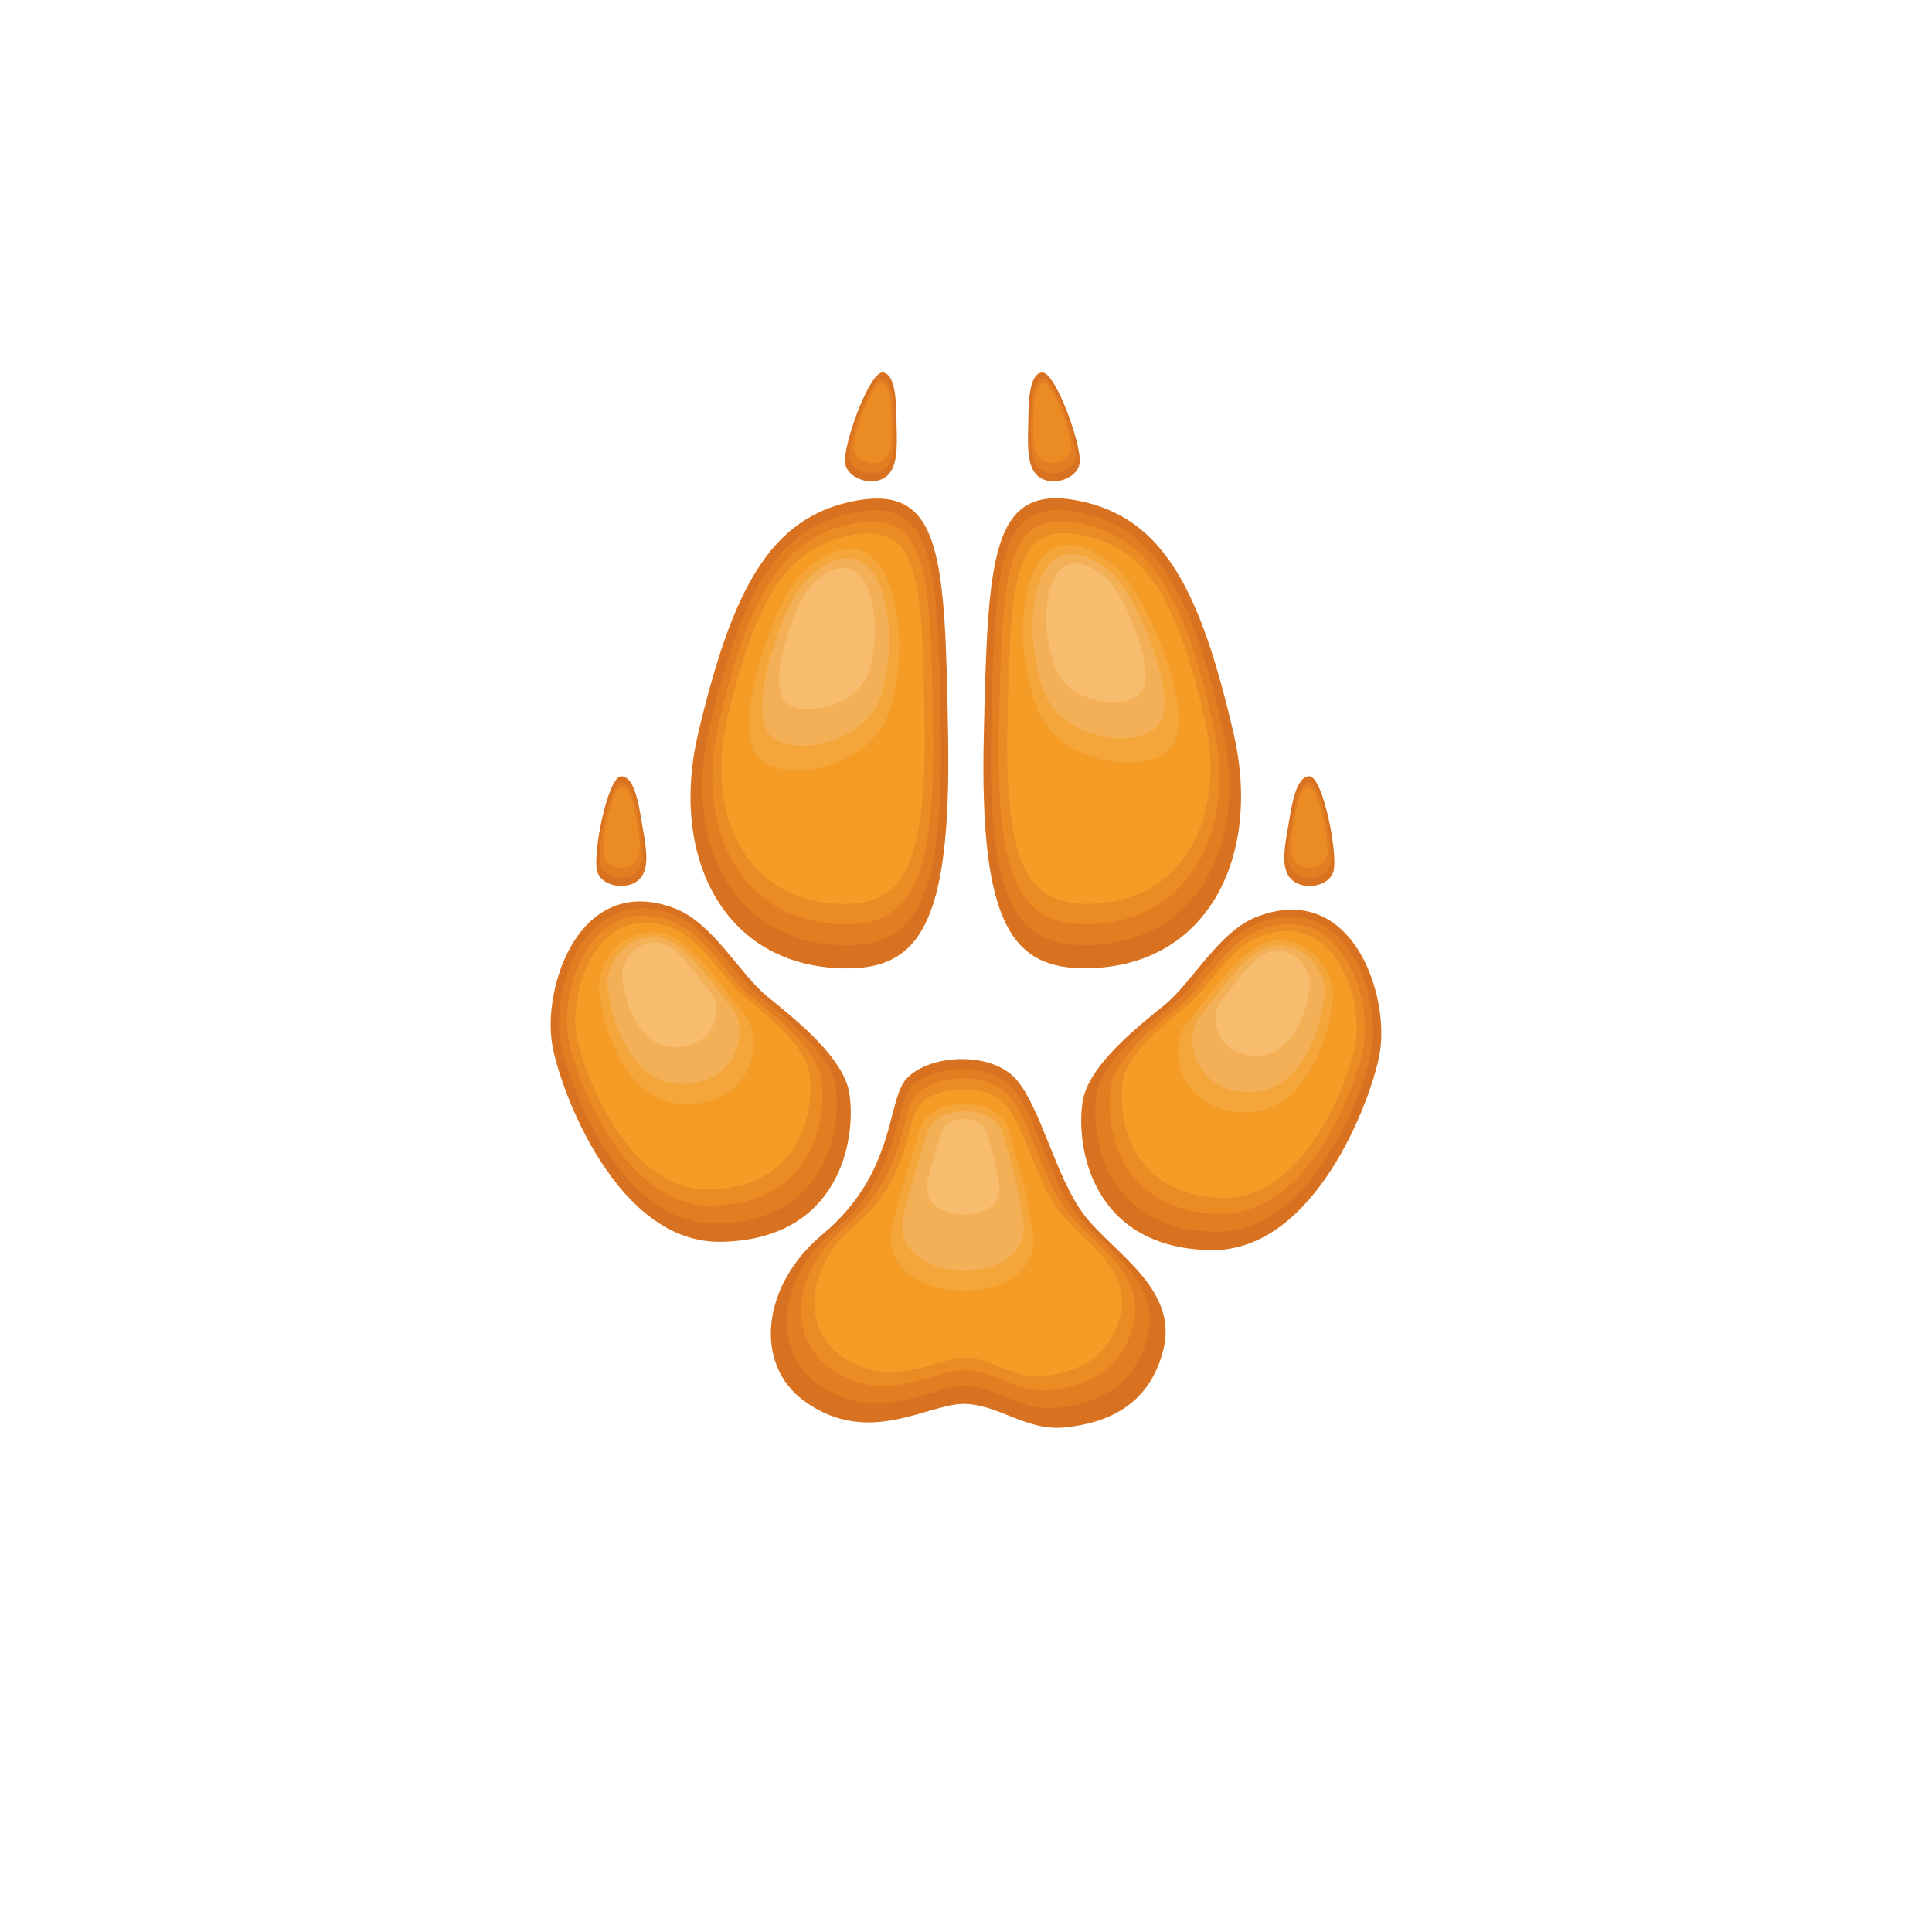 <?xml version="1.0" encoding="utf-8"?>
<!-- Generator: Adobe Illustrator 16.0.0, SVG Export Plug-In . SVG Version: 6.00 Build 0)  -->
<!DOCTYPE svg PUBLIC "-//W3C//DTD SVG 1.1//EN" "http://www.w3.org/Graphics/SVG/1.1/DTD/svg11.dtd">
<svg version="1.1" xmlns="http://www.w3.org/2000/svg" xmlns:xlink="http://www.w3.org/1999/xlink" x="0px" y="0px" width="128px"
	 height="128px" viewBox="0 0 128 128" enable-background="new 0 0 128 128" xml:space="preserve">
<g id="Calque_1">
	<g>
		<path fill="#D87220" d="M44.681,60.173c2.557,0.962,4.314,4.354,6.174,5.862c1.968,1.6,5.077,4.08,5.425,6.442
			c0.45,3.006-0.636,9.636-8.468,9.795c-6.975,0.144-10.669-10.039-11.208-12.952C35.882,65.436,38.376,57.794,44.681,60.173z"/>
		<path fill="#D87220" d="M56.686,33.175c5.74-1.07,5.926,3.756,6.129,15.607c0.216,12.508-1.93,15.496-6.988,15.374
			c-8.012-0.19-11.472-7.562-9.569-15.584C48.509,39.083,50.993,34.234,56.686,33.175z"/>
		<path fill="#E27D22" d="M56.652,33.939c5.315-0.991,5.488,3.476,5.679,14.452c0.199,11.578-1.787,14.348-6.472,14.233
			c-7.414-0.176-10.621-6.999-8.856-14.432C49.086,39.406,51.383,34.921,56.652,33.939z"/>
		<path fill="#EA8B24" d="M56.563,34.674c4.921-0.917,5.084,3.219,5.258,13.381c0.186,10.719-1.655,13.284-5.992,13.18
			c-6.867-0.163-9.834-6.48-8.203-13.361C49.558,39.738,51.686,35.581,56.563,34.674z"/>
		<path fill="#F59C27" d="M56.414,35.451c4.527-0.843,4.677,2.963,4.836,12.314c0.169,9.859-1.522,12.219-5.515,12.124
			c-6.314-0.151-9.046-5.964-7.544-12.292C49.969,40.11,51.926,36.287,56.414,35.451z"/>
		<path fill="#D87220" d="M53.292,92.83c-3.397-2.458-2.815-7.696,1.178-11.027c4.932-4.111,4.261-8.891,5.586-10.334
			c1.511-1.644,5.585-1.827,7.231,0.001c1.65,1.83,2.65,6.497,4.496,8.964c1.875,2.501,6.272,4.894,5.309,8.917
			c-0.927,3.886-3.938,4.946-6.497,5.217c-2.567,0.275-4.354-1.471-6.625-1.553C61.532,92.921,57.595,95.941,53.292,92.83z"/>
		<path fill="#E27D22" d="M54.16,91.671c-3.125-2.263-2.588-7.082,1.086-10.145c4.538-3.783,3.919-8.183,5.138-9.509
			c1.391-1.514,5.136-1.681,6.654,0c1.518,1.688,2.438,5.982,4.133,8.247c1.728,2.3,5.77,4.503,4.886,8.206
			c-0.854,3.576-3.624,4.548-5.981,4.801c-2.356,0.252-4.001-1.356-6.09-1.433C61.739,91.756,58.119,94.531,54.16,91.671z"/>
		<path fill="#EA8B24" d="M54.958,90.629c-2.873-2.082-2.38-6.517,1-9.332c4.176-3.485,3.608-7.528,4.728-8.748
			c1.279-1.396,4.728-1.55,6.121,0.002c1.395,1.546,2.243,5.496,3.802,7.582c1.587,2.12,5.31,4.146,4.495,7.551
			c-0.786,3.29-3.332,4.184-5.5,4.416c-2.172,0.233-3.682-1.244-5.604-1.317C61.932,90.709,58.602,93.264,54.958,90.629z"/>
		<path fill="#F59C27" d="M55.692,89.804c-2.645-1.912-2.191-5.993,0.918-8.586c3.84-3.201,3.317-6.924,4.35-8.048
			c1.176-1.279,4.349-1.424,5.631,0.003c1.281,1.422,2.064,5.059,3.499,6.975c1.46,1.951,4.883,3.816,4.133,6.949
			c-0.723,3.025-3.067,3.847-5.061,4.06c-1.996,0.217-3.385-1.145-5.153-1.208C62.108,89.878,59.042,92.228,55.692,89.804z"/>
		<path fill="#E27D22" d="M44.615,60.595c2.369,0.893,3.994,4.032,5.716,5.429c1.823,1.482,4.702,3.779,5.025,5.968
			c0.416,2.786-0.589,8.922-7.841,9.068c-6.457,0.133-9.876-9.295-10.38-11.989C36.468,65.473,38.778,58.396,44.615,60.595z"/>
		<path fill="#EA8B24" d="M44.543,61.049c2.176,0.819,3.673,3.706,5.255,4.995c1.679,1.359,4.329,3.471,4.626,5.483
			c0.379,2.565-0.544,8.211-7.213,8.348c-5.942,0.12-9.092-8.553-9.553-11.032C37.048,65.531,39.173,59.022,44.543,61.049z"/>
		<path fill="#F59C27" d="M44.534,61.488c2.004,0.755,3.38,3.415,4.835,4.595c1.545,1.257,3.98,3.195,4.257,5.049
			c0.35,2.357-0.501,7.553-6.638,7.678c-5.465,0.113-8.36-7.87-8.785-10.148C37.64,65.615,39.595,59.625,44.534,61.488z"/>
		<path fill="#F59C27" d="M53.796,61.53"/>
		<path fill="#D87220" d="M39.57,57.751c-0.34-1.091,0.687-6.331,1.597-6.321c0.963,0.01,1.224,2.351,1.43,3.511
			c0.222,1.246,0.402,2.42-0.081,3.125C41.835,59.063,39.904,58.834,39.57,57.751z"/>
		<path fill="#E27D22" d="M39.779,57.336c-0.296-0.945,0.594-5.501,1.388-5.493c0.836,0.006,1.064,2.042,1.242,3.051
			c0.192,1.083,0.352,2.106-0.068,2.716C41.745,58.478,40.07,58.277,39.779,57.336z"/>
		<path fill="#EA8B24" d="M40.006,56.782c-0.25-0.796,0.501-4.635,1.167-4.628c0.708,0.005,0.898,1.719,1.05,2.571
			c0.163,0.912,0.293,1.776-0.059,2.289C41.665,57.745,40.251,57.577,40.006,56.782z"/>
		<path fill="#D87220" d="M88.338,57.751c0.339-1.091-0.687-6.331-1.595-6.321c-0.966,0.01-1.225,2.351-1.43,3.511
			c-0.22,1.246-0.404,2.42,0.079,3.125C86.074,59.063,88.003,58.834,88.338,57.751z"/>
		<path fill="#E27D22" d="M88.132,57.336c0.292-0.945-0.598-5.501-1.389-5.493c-0.84,0.006-1.066,2.042-1.245,3.051
			c-0.192,1.083-0.35,2.106,0.072,2.716C86.164,58.478,87.838,58.277,88.132,57.336z"/>
		<path fill="#EA8B24" d="M87.903,56.782c0.25-0.796-0.501-4.635-1.168-4.628c-0.708,0.005-0.898,1.719-1.05,2.571
			c-0.161,0.912-0.292,1.776,0.061,2.289C86.244,57.745,87.657,57.577,87.903,56.782z"/>
		<path fill="#D87220" d="M55.993,30.692c-0.174-1.129,1.619-6.16,2.516-6.014c0.953,0.151,0.862,2.505,0.895,3.686
			c0.038,1.264,0.042,2.452-0.543,3.076C58.037,32.323,56.166,31.814,55.993,30.692z"/>
		<path fill="#E27D22" d="M56.259,30.313c-0.15-0.978,1.408-5.352,2.189-5.227c0.828,0.131,0.75,2.177,0.778,3.2
			c0.029,1.101,0.033,2.133-0.473,2.675C58.037,31.732,56.407,31.286,56.259,30.313z"/>
		<path fill="#EA8B24" d="M56.566,29.798c-0.127-0.825,1.185-4.51,1.844-4.405c0.697,0.112,0.634,1.837,0.657,2.703
			c0.023,0.923,0.027,1.793-0.398,2.252C58.063,30.993,56.694,30.62,56.566,29.798z"/>
		<path fill="#D87220" d="M71.528,30.692c0.171-1.129-1.618-6.16-2.515-6.014c-0.954,0.151-0.863,2.505-0.895,3.686
			c-0.035,1.264-0.042,2.452,0.541,3.076C69.485,32.323,71.355,31.814,71.528,30.692z"/>
		<path fill="#E27D22" d="M71.263,30.313c0.148-0.978-1.409-5.352-2.188-5.227c-0.829,0.131-0.752,2.177-0.778,3.2
			c-0.029,1.101-0.034,2.133,0.474,2.675C69.485,31.732,71.111,31.286,71.263,30.313z"/>
		<path fill="#EA8B24" d="M70.956,29.798c0.126-0.825-1.188-4.51-1.845-4.405c-0.699,0.112-0.634,1.837-0.654,2.703
			c-0.026,0.923-0.03,1.793,0.398,2.252C69.456,30.993,70.827,30.62,70.956,29.798z"/>
		<path fill="#F5A63B" d="M58.237,37.427c1.143,1.54,1.931,5.406,0.743,9.545c-1.152,4.005-7.633,5.213-8.975,2.905
			c-1.259-2.159,0.934-8.546,2.231-10.662C53.53,37.098,56.499,35.074,58.237,37.427z"/>
		<path fill="#F4B056" d="M57.786,37.877c0.967,1.304,1.634,4.581,0.626,8.083c-0.976,3.396-6.461,4.416-7.599,2.462
			c-1.068-1.83,0.792-7.237,1.888-9.028C53.799,37.601,56.315,35.885,57.786,37.877z"/>
		<path fill="#F7BC6D" d="M57.116,38.305c0.726,0.984,1.226,3.452,0.469,6.091c-0.732,2.559-4.868,3.33-5.727,1.856
			c-0.803-1.38,0.595-5.455,1.425-6.804C54.108,38.096,56.002,36.8,57.116,38.305z"/>
		<path fill="#D87220" d="M71.396,33.163c-5.735-1.1-5.948,3.725-6.218,15.577c-0.283,12.502,1.847,15.504,6.909,15.41
			c8.009-0.147,11.508-7.499,9.648-15.532C79.535,39.113,77.079,34.253,71.396,33.163z"/>
		<path fill="#E27D22" d="M71.422,33.927c-5.312-1.02-5.507,3.451-5.758,14.422c-0.26,11.579,1.71,14.357,6.397,14.27
			c7.415-0.139,10.658-6.945,8.936-14.385C78.961,39.437,76.682,34.935,71.422,33.927z"/>
		<path fill="#EA8B24" d="M71.509,34.66c-4.919-0.94-5.103,3.194-5.332,13.355c-0.242,10.72,1.583,13.292,5.92,13.214
			c6.869-0.128,9.872-6.432,8.276-13.319C78.487,39.765,76.381,35.596,71.509,34.66z"/>
		<path fill="#F59C27" d="M71.652,35.438c-4.523-0.865-4.696,2.94-4.902,12.29c-0.224,9.857,1.454,12.228,5.446,12.156
			c6.318-0.118,9.083-5.917,7.612-12.254C78.073,40.136,76.135,36.298,71.652,35.438z"/>
		<path fill="#F5A63B" d="M68.778,37.286c-1.038,1.614-1.566,5.522-0.106,9.572c1.414,3.924,7.96,4.699,9.148,2.307
			c1.113-2.239-1.5-8.465-2.933-10.491C73.453,36.646,70.358,34.822,68.778,37.286z"/>
		<path fill="#F4B056" d="M69.26,37.707c-0.879,1.368-1.325,4.678-0.088,8.107c1.198,3.322,6.741,3.978,7.746,1.954
			c0.942-1.896-1.27-7.171-2.485-8.884C73.22,37.167,70.598,35.622,69.26,37.707z"/>
		<path fill="#F7BC6D" d="M69.958,38.089c-0.659,1.032-1,3.526-0.069,6.108c0.907,2.504,5.083,3,5.84,1.475
			c0.709-1.431-0.956-5.403-1.873-6.696C72.942,37.683,70.968,36.517,69.958,38.089z"/>
		<path fill="#F5A63B" d="M39.709,64.955c-0.185,1.324,1.098,8.041,5.581,8.185c4.483,0.145,5.468-4.21,4.045-5.931
			c-1.944-2.349-3.812-5.476-6.042-5.451C40.983,61.783,39.878,63.72,39.709,64.955z"/>
		<path fill="#F4B056" d="M40.256,64.819c-0.158,1.127,0.937,6.859,4.765,6.982c3.828,0.124,4.671-3.591,3.453-5.061
			c-1.66-2.007-3.253-4.675-5.158-4.655C41.343,62.11,40.398,63.76,40.256,64.819z"/>
		<path fill="#F7BC6D" d="M41.225,64.39c-0.113,0.811,0.666,4.904,3.403,4.991c2.734,0.09,3.334-2.566,2.466-3.614
			c-1.184-1.435-2.324-3.341-3.685-3.327C42.001,62.455,41.324,63.641,41.225,64.39z"/>
		<path fill="#D87220" d="M83.318,60.72c-2.558,0.967-4.313,4.354-6.172,5.866c-1.968,1.598-5.077,4.076-5.429,6.44
			c-0.445,3.008,0.639,9.636,8.469,9.799c6.974,0.14,10.671-10.042,11.21-12.953C92.118,65.986,89.623,58.345,83.318,60.72z"/>
		<path fill="#E27D22" d="M83.383,61.146c-2.366,0.892-3.994,4.032-5.713,5.428c-1.822,1.482-4.705,3.774-5.028,5.965
			c-0.414,2.786,0.59,8.924,7.841,9.069c6.459,0.133,9.881-9.294,10.379-11.989C91.53,66.02,89.221,58.944,83.383,61.146z"/>
		<path fill="#EA8B24" d="M83.459,61.596c-2.18,0.82-3.676,3.709-5.258,4.996c-1.677,1.362-4.326,3.473-4.626,5.487
			c-0.38,2.561,0.543,8.208,7.213,8.344c5.943,0.12,9.088-8.552,9.552-11.031C90.955,66.079,88.825,59.569,83.459,61.596z"/>
		<path fill="#F59C27" d="M83.463,62.036c-2.002,0.755-3.379,3.414-4.835,4.598c-1.545,1.253-3.98,3.195-4.255,5.046
			c-0.35,2.358,0.501,7.554,6.636,7.68c5.468,0.112,8.362-7.87,8.786-10.147C90.361,66.163,88.404,60.176,83.463,62.036z"/>
		<path fill="#F5A63B" d="M88.292,65.505c0.184,1.324-1.098,8.038-5.583,8.184c-4.482,0.146-5.469-4.208-4.043-5.929
			c1.942-2.351,3.811-5.479,6.04-5.453C87.015,62.332,88.122,64.269,88.292,65.505z"/>
		<path fill="#F4B056" d="M87.744,65.367c0.158,1.127-0.938,6.86-4.764,6.984c-3.829,0.123-4.667-3.593-3.455-5.063
			c1.66-2.005,3.252-4.676,5.158-4.652C86.657,62.657,87.6,64.309,87.744,65.367z"/>
		<path fill="#F7BC6D" d="M86.777,64.943c0.111,0.806-0.667,4.899-3.405,4.989c-2.733,0.086-3.333-2.567-2.468-3.616
			c1.186-1.433,2.327-3.34,3.687-3.325C85.998,63.006,86.672,64.188,86.777,64.943z"/>
		<path fill="#F5A63B" d="M59.127,81.209c0.513-2.157,1.327-4.822,1.869-6.489c0.663-2.05,5.128-2.242,5.824,0.161
			c0.803,2.774,1.017,3.274,1.579,6.706C69.294,87.063,57.821,86.695,59.127,81.209z"/>
		<path fill="#F4B056" d="M59.868,80.511c0.437-1.84,1.131-4.117,1.595-5.545c0.57-1.749,4.382-1.917,4.979,0.139
			c0.683,2.368,0.865,2.794,1.347,5.729C68.556,85.512,58.751,85.197,59.868,80.511z"/>
		<path fill="#F7BC6D" d="M61.443,78.274c0.263-1.106,0.677-2.47,0.954-3.325c0.346-1.049,2.632-1.149,2.989,0.082
			c0.409,1.42,0.519,1.68,0.808,3.438C66.653,81.274,60.773,81.086,61.443,78.274z"/>
	</g>
</g>
<g id="Calque_2">
</g>
</svg>
